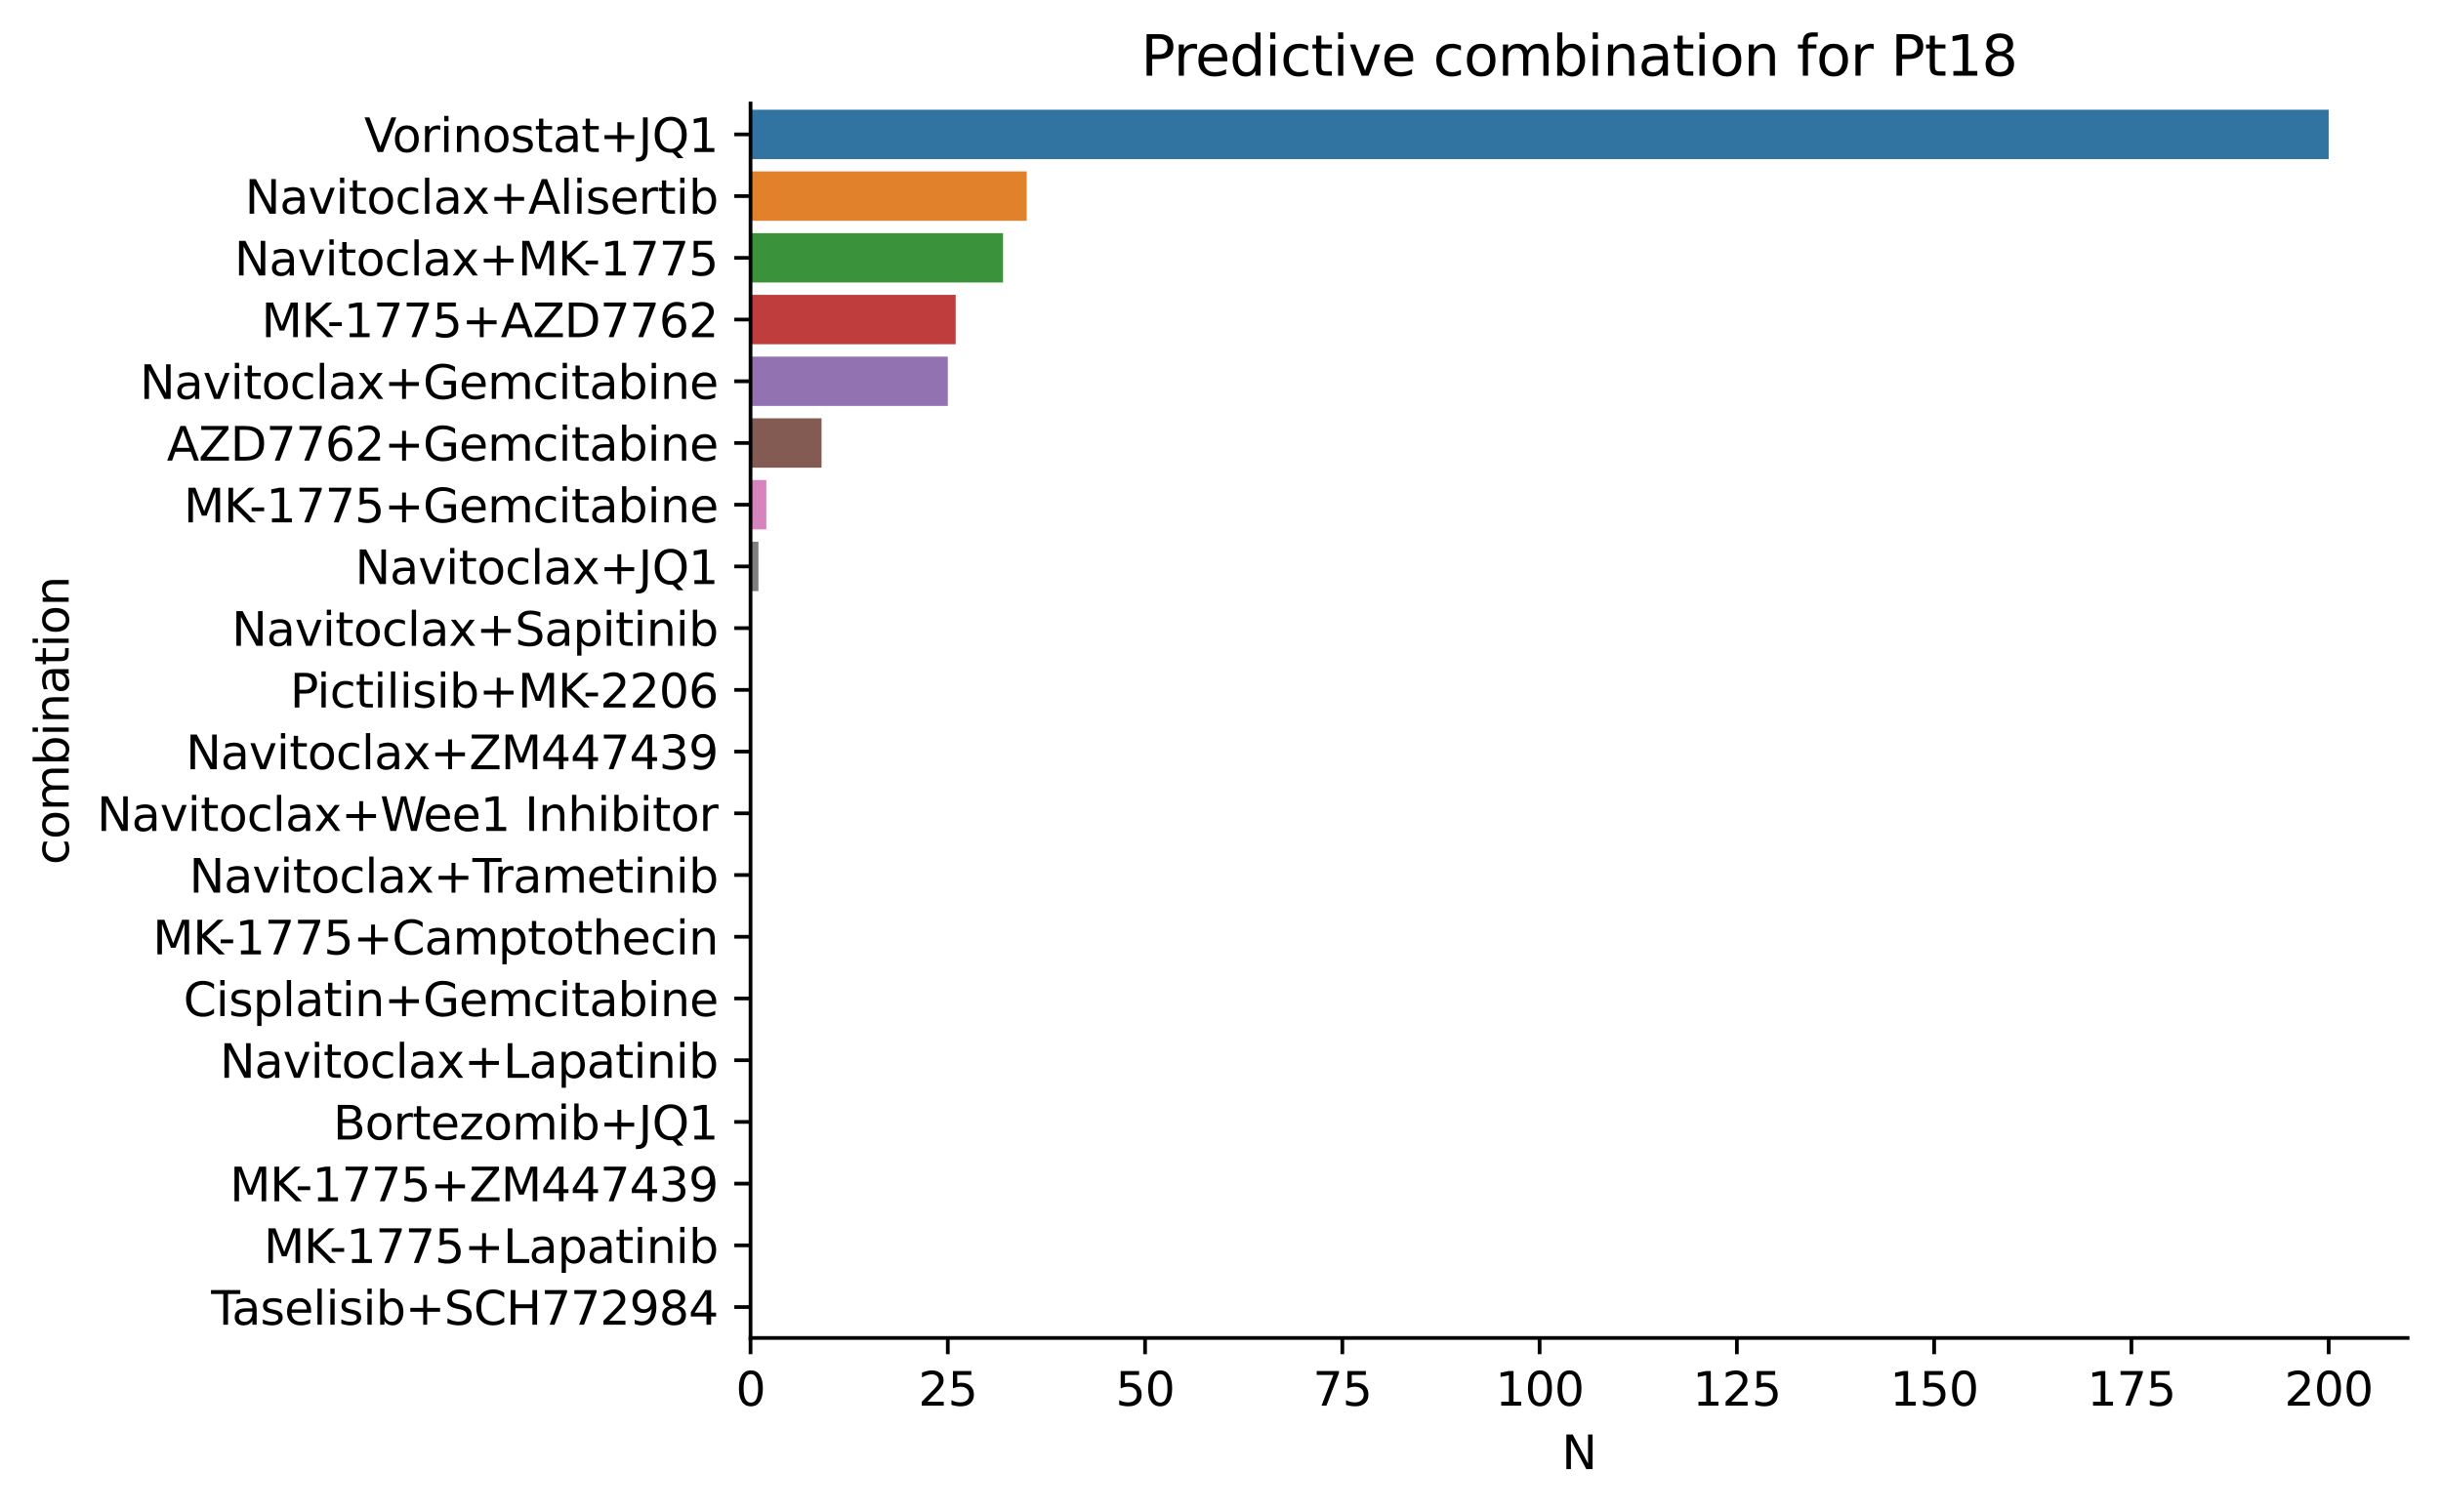 <?xml version="1.0" encoding="utf-8" standalone="no"?>
<!DOCTYPE svg PUBLIC "-//W3C//DTD SVG 1.1//EN"
  "http://www.w3.org/Graphics/SVG/1.1/DTD/svg11.dtd">
<svg xmlns:xlink="http://www.w3.org/1999/xlink" width="526.073pt" height="325.986pt" viewBox="0 0 526.073 325.986" xmlns="http://www.w3.org/2000/svg" version="1.1">
 <defs>
  <style type="text/css">*{stroke-linejoin: round; stroke-linecap: butt}</style>
 </defs>
 <g id="figure_1">
  <g id="patch_1">
   <path d="M 0 325.986 
L 526.073 325.986 
L 526.073 0 
L 0 0 
z
" style="fill: #ffffff"/>
  </g>
  <g id="axes_1">
   <g id="patch_2">
    <path d="M 161.753 288.43 
L 518.873 288.43 
L 518.873 22.318 
L 161.753 22.318 
z
" style="fill: #ffffff"/>
   </g>
   <g id="patch_3">
    <path d="M 161.753 23.649 
L 501.867 23.649 
L 501.867 34.293 
L 161.753 34.293 
z
" clip-path="url(#p574824bd0d)" style="fill: #3274a1"/>
   </g>
   <g id="patch_4">
    <path d="M 161.753 36.954 
L 221.273 36.954 
L 221.273 47.599 
L 161.753 47.599 
z
" clip-path="url(#p574824bd0d)" style="fill: #e1812c"/>
   </g>
   <g id="patch_5">
    <path d="M 161.753 50.26 
L 216.171 50.26 
L 216.171 60.904 
L 161.753 60.904 
z
" clip-path="url(#p574824bd0d)" style="fill: #3a923a"/>
   </g>
   <g id="patch_6">
    <path d="M 161.753 63.565 
L 205.968 63.565 
L 205.968 74.21 
L 161.753 74.21 
z
" clip-path="url(#p574824bd0d)" style="fill: #c03d3e"/>
   </g>
   <g id="patch_7">
    <path d="M 161.753 76.871 
L 204.267 76.871 
L 204.267 87.516 
L 161.753 87.516 
z
" clip-path="url(#p574824bd0d)" style="fill: #9372b2"/>
   </g>
   <g id="patch_8">
    <path d="M 161.753 90.177 
L 177.058 90.177 
L 177.058 100.821 
L 161.753 100.821 
z
" clip-path="url(#p574824bd0d)" style="fill: #845b53"/>
   </g>
   <g id="patch_9">
    <path d="M 161.753 103.482 
L 165.154 103.482 
L 165.154 114.127 
L 161.753 114.127 
z
" clip-path="url(#p574824bd0d)" style="fill: #d684bd"/>
   </g>
   <g id="patch_10">
    <path d="M 161.753 116.788 
L 163.454 116.788 
L 163.454 127.432 
L 161.753 127.432 
z
" clip-path="url(#p574824bd0d)" style="fill: #7f7f7f"/>
   </g>
   <g id="patch_11">
    <path d="M 161.753 130.093 
L 161.753 130.093 
L 161.753 140.738 
L 161.753 140.738 
z
" clip-path="url(#p574824bd0d)" style="fill: #a9aa35"/>
   </g>
   <g id="patch_12">
    <path d="M 161.753 143.399 
L 161.753 143.399 
L 161.753 154.044 
L 161.753 154.044 
z
" clip-path="url(#p574824bd0d)" style="fill: #2eabb8"/>
   </g>
   <g id="patch_13">
    <path d="M 161.753 156.705 
L 161.753 156.705 
L 161.753 167.349 
L 161.753 167.349 
z
" clip-path="url(#p574824bd0d)" style="fill: #3274a1"/>
   </g>
   <g id="patch_14">
    <path d="M 161.753 170.01 
L 161.753 170.01 
L 161.753 180.655 
L 161.753 180.655 
z
" clip-path="url(#p574824bd0d)" style="fill: #e1812c"/>
   </g>
   <g id="patch_15">
    <path d="M 161.753 183.316 
L 161.753 183.316 
L 161.753 193.96 
L 161.753 193.96 
z
" clip-path="url(#p574824bd0d)" style="fill: #3a923a"/>
   </g>
   <g id="patch_16">
    <path d="M 161.753 196.621 
L 161.753 196.621 
L 161.753 207.266 
L 161.753 207.266 
z
" clip-path="url(#p574824bd0d)" style="fill: #c03d3e"/>
   </g>
   <g id="patch_17">
    <path d="M 161.753 209.927 
L 161.753 209.927 
L 161.753 220.572 
L 161.753 220.572 
z
" clip-path="url(#p574824bd0d)" style="fill: #9372b2"/>
   </g>
   <g id="patch_18">
    <path d="M 161.753 223.233 
L 161.753 223.233 
L 161.753 233.877 
L 161.753 233.877 
z
" clip-path="url(#p574824bd0d)" style="fill: #845b53"/>
   </g>
   <g id="patch_19">
    <path d="M 161.753 236.538 
L 161.753 236.538 
L 161.753 247.183 
L 161.753 247.183 
z
" clip-path="url(#p574824bd0d)" style="fill: #d684bd"/>
   </g>
   <g id="patch_20">
    <path d="M 161.753 249.844 
L 161.753 249.844 
L 161.753 260.488 
L 161.753 260.488 
z
" clip-path="url(#p574824bd0d)" style="fill: #7f7f7f"/>
   </g>
   <g id="patch_21">
    <path d="M 161.753 263.149 
L 161.753 263.149 
L 161.753 273.794 
L 161.753 273.794 
z
" clip-path="url(#p574824bd0d)" style="fill: #a9aa35"/>
   </g>
   <g id="patch_22">
    <path d="M 161.753 276.455 
L 161.753 276.455 
L 161.753 287.1 
L 161.753 287.1 
z
" clip-path="url(#p574824bd0d)" style="fill: #2eabb8"/>
   </g>
   <g id="matplotlib.axis_1">
    <g id="xtick_1">
     <g id="line2d_1">
      <defs>
       <path id="m0501643c74" d="M 0 0 
L 0 3.5 
" style="stroke: #000000; stroke-width: 0.8"/>
      </defs>
      <g>
       <use xlink:href="#m0501643c74" x="161.753" y="288.43" style="stroke: #000000; stroke-width: 0.8"/>
      </g>
     </g>
     <g id="text_1">
      <!-- 0 -->
      <g transform="translate(158.572 303.029) scale(0.1 -0.1)">
       <defs>
        <path id="DejaVuSans-30" d="M 2034 4250 
Q 1547 4250 1301 3770 
Q 1056 3291 1056 2328 
Q 1056 1369 1301 889 
Q 1547 409 2034 409 
Q 2525 409 2770 889 
Q 3016 1369 3016 2328 
Q 3016 3291 2770 3770 
Q 2525 4250 2034 4250 
z
M 2034 4750 
Q 2819 4750 3233 4129 
Q 3647 3509 3647 2328 
Q 3647 1150 3233 529 
Q 2819 -91 2034 -91 
Q 1250 -91 836 529 
Q 422 1150 422 2328 
Q 422 3509 836 4129 
Q 1250 4750 2034 4750 
z
" transform="scale(0.016)"/>
       </defs>
       <use xlink:href="#DejaVuSans-30"/>
      </g>
     </g>
    </g>
    <g id="xtick_2">
     <g id="line2d_2">
      <g>
       <use xlink:href="#m0501643c74" x="204.267" y="288.43" style="stroke: #000000; stroke-width: 0.8"/>
      </g>
     </g>
     <g id="text_2">
      <!-- 25 -->
      <g transform="translate(197.905 303.029) scale(0.1 -0.1)">
       <defs>
        <path id="DejaVuSans-32" d="M 1228 531 
L 3431 531 
L 3431 0 
L 469 0 
L 469 531 
Q 828 903 1448 1529 
Q 2069 2156 2228 2338 
Q 2531 2678 2651 2914 
Q 2772 3150 2772 3378 
Q 2772 3750 2511 3984 
Q 2250 4219 1831 4219 
Q 1534 4219 1204 4116 
Q 875 4013 500 3803 
L 500 4441 
Q 881 4594 1212 4672 
Q 1544 4750 1819 4750 
Q 2544 4750 2975 4387 
Q 3406 4025 3406 3419 
Q 3406 3131 3298 2873 
Q 3191 2616 2906 2266 
Q 2828 2175 2409 1742 
Q 1991 1309 1228 531 
z
" transform="scale(0.016)"/>
        <path id="DejaVuSans-35" d="M 691 4666 
L 3169 4666 
L 3169 4134 
L 1269 4134 
L 1269 2991 
Q 1406 3038 1543 3061 
Q 1681 3084 1819 3084 
Q 2600 3084 3056 2656 
Q 3513 2228 3513 1497 
Q 3513 744 3044 326 
Q 2575 -91 1722 -91 
Q 1428 -91 1123 -41 
Q 819 9 494 109 
L 494 744 
Q 775 591 1075 516 
Q 1375 441 1709 441 
Q 2250 441 2565 725 
Q 2881 1009 2881 1497 
Q 2881 1984 2565 2268 
Q 2250 2553 1709 2553 
Q 1456 2553 1204 2497 
Q 953 2441 691 2322 
L 691 4666 
z
" transform="scale(0.016)"/>
       </defs>
       <use xlink:href="#DejaVuSans-32"/>
       <use xlink:href="#DejaVuSans-35" x="63.623"/>
      </g>
     </g>
    </g>
    <g id="xtick_3">
     <g id="line2d_3">
      <g>
       <use xlink:href="#m0501643c74" x="246.782" y="288.43" style="stroke: #000000; stroke-width: 0.8"/>
      </g>
     </g>
     <g id="text_3">
      <!-- 50 -->
      <g transform="translate(240.419 303.029) scale(0.1 -0.1)">
       <use xlink:href="#DejaVuSans-35"/>
       <use xlink:href="#DejaVuSans-30" x="63.623"/>
      </g>
     </g>
    </g>
    <g id="xtick_4">
     <g id="line2d_4">
      <g>
       <use xlink:href="#m0501643c74" x="289.296" y="288.43" style="stroke: #000000; stroke-width: 0.8"/>
      </g>
     </g>
     <g id="text_4">
      <!-- 75 -->
      <g transform="translate(282.933 303.029) scale(0.1 -0.1)">
       <defs>
        <path id="DejaVuSans-37" d="M 525 4666 
L 3525 4666 
L 3525 4397 
L 1831 0 
L 1172 0 
L 2766 4134 
L 525 4134 
L 525 4666 
z
" transform="scale(0.016)"/>
       </defs>
       <use xlink:href="#DejaVuSans-37"/>
       <use xlink:href="#DejaVuSans-35" x="63.623"/>
      </g>
     </g>
    </g>
    <g id="xtick_5">
     <g id="line2d_5">
      <g>
       <use xlink:href="#m0501643c74" x="331.81" y="288.43" style="stroke: #000000; stroke-width: 0.8"/>
      </g>
     </g>
     <g id="text_5">
      <!-- 100 -->
      <g transform="translate(322.267 303.029) scale(0.1 -0.1)">
       <defs>
        <path id="DejaVuSans-31" d="M 794 531 
L 1825 531 
L 1825 4091 
L 703 3866 
L 703 4441 
L 1819 4666 
L 2450 4666 
L 2450 531 
L 3481 531 
L 3481 0 
L 794 0 
L 794 531 
z
" transform="scale(0.016)"/>
       </defs>
       <use xlink:href="#DejaVuSans-31"/>
       <use xlink:href="#DejaVuSans-30" x="63.623"/>
       <use xlink:href="#DejaVuSans-30" x="127.246"/>
      </g>
     </g>
    </g>
    <g id="xtick_6">
     <g id="line2d_6">
      <g>
       <use xlink:href="#m0501643c74" x="374.325" y="288.43" style="stroke: #000000; stroke-width: 0.8"/>
      </g>
     </g>
     <g id="text_6">
      <!-- 125 -->
      <g transform="translate(364.781 303.029) scale(0.1 -0.1)">
       <use xlink:href="#DejaVuSans-31"/>
       <use xlink:href="#DejaVuSans-32" x="63.623"/>
       <use xlink:href="#DejaVuSans-35" x="127.246"/>
      </g>
     </g>
    </g>
    <g id="xtick_7">
     <g id="line2d_7">
      <g>
       <use xlink:href="#m0501643c74" x="416.839" y="288.43" style="stroke: #000000; stroke-width: 0.8"/>
      </g>
     </g>
     <g id="text_7">
      <!-- 150 -->
      <g transform="translate(407.295 303.029) scale(0.1 -0.1)">
       <use xlink:href="#DejaVuSans-31"/>
       <use xlink:href="#DejaVuSans-35" x="63.623"/>
       <use xlink:href="#DejaVuSans-30" x="127.246"/>
      </g>
     </g>
    </g>
    <g id="xtick_8">
     <g id="line2d_8">
      <g>
       <use xlink:href="#m0501643c74" x="459.353" y="288.43" style="stroke: #000000; stroke-width: 0.8"/>
      </g>
     </g>
     <g id="text_8">
      <!-- 175 -->
      <g transform="translate(449.809 303.029) scale(0.1 -0.1)">
       <use xlink:href="#DejaVuSans-31"/>
       <use xlink:href="#DejaVuSans-37" x="63.623"/>
       <use xlink:href="#DejaVuSans-35" x="127.246"/>
      </g>
     </g>
    </g>
    <g id="xtick_9">
     <g id="line2d_9">
      <g>
       <use xlink:href="#m0501643c74" x="501.867" y="288.43" style="stroke: #000000; stroke-width: 0.8"/>
      </g>
     </g>
     <g id="text_9">
      <!-- 200 -->
      <g transform="translate(492.324 303.029) scale(0.1 -0.1)">
       <use xlink:href="#DejaVuSans-32"/>
       <use xlink:href="#DejaVuSans-30" x="63.623"/>
       <use xlink:href="#DejaVuSans-30" x="127.246"/>
      </g>
     </g>
    </g>
    <g id="text_10">
     <!-- N -->
     <g transform="translate(336.572 316.707) scale(0.1 -0.1)">
      <defs>
       <path id="DejaVuSans-4e" d="M 628 4666 
L 1478 4666 
L 3547 763 
L 3547 4666 
L 4159 4666 
L 4159 0 
L 3309 0 
L 1241 3903 
L 1241 0 
L 628 0 
L 628 4666 
z
" transform="scale(0.016)"/>
      </defs>
      <use xlink:href="#DejaVuSans-4e"/>
     </g>
    </g>
   </g>
   <g id="matplotlib.axis_2">
    <g id="ytick_1">
     <g id="line2d_10">
      <defs>
       <path id="maf53fa4db7" d="M 0 0 
L -3.5 0 
" style="stroke: #000000; stroke-width: 0.8"/>
      </defs>
      <g>
       <use xlink:href="#maf53fa4db7" x="161.753" y="28.971" style="stroke: #000000; stroke-width: 0.8"/>
      </g>
     </g>
     <g id="text_11">
      <!-- Vorinostat+JQ1 -->
      <g transform="translate(78.481 32.77) scale(0.1 -0.1)">
       <defs>
        <path id="DejaVuSans-56" d="M 1831 0 
L 50 4666 
L 709 4666 
L 2188 738 
L 3669 4666 
L 4325 4666 
L 2547 0 
L 1831 0 
z
" transform="scale(0.016)"/>
        <path id="DejaVuSans-6f" d="M 1959 3097 
Q 1497 3097 1228 2736 
Q 959 2375 959 1747 
Q 959 1119 1226 758 
Q 1494 397 1959 397 
Q 2419 397 2687 759 
Q 2956 1122 2956 1747 
Q 2956 2369 2687 2733 
Q 2419 3097 1959 3097 
z
M 1959 3584 
Q 2709 3584 3137 3096 
Q 3566 2609 3566 1747 
Q 3566 888 3137 398 
Q 2709 -91 1959 -91 
Q 1206 -91 779 398 
Q 353 888 353 1747 
Q 353 2609 779 3096 
Q 1206 3584 1959 3584 
z
" transform="scale(0.016)"/>
        <path id="DejaVuSans-72" d="M 2631 2963 
Q 2534 3019 2420 3045 
Q 2306 3072 2169 3072 
Q 1681 3072 1420 2755 
Q 1159 2438 1159 1844 
L 1159 0 
L 581 0 
L 581 3500 
L 1159 3500 
L 1159 2956 
Q 1341 3275 1631 3429 
Q 1922 3584 2338 3584 
Q 2397 3584 2469 3576 
Q 2541 3569 2628 3553 
L 2631 2963 
z
" transform="scale(0.016)"/>
        <path id="DejaVuSans-69" d="M 603 3500 
L 1178 3500 
L 1178 0 
L 603 0 
L 603 3500 
z
M 603 4863 
L 1178 4863 
L 1178 4134 
L 603 4134 
L 603 4863 
z
" transform="scale(0.016)"/>
        <path id="DejaVuSans-6e" d="M 3513 2113 
L 3513 0 
L 2938 0 
L 2938 2094 
Q 2938 2591 2744 2837 
Q 2550 3084 2163 3084 
Q 1697 3084 1428 2787 
Q 1159 2491 1159 1978 
L 1159 0 
L 581 0 
L 581 3500 
L 1159 3500 
L 1159 2956 
Q 1366 3272 1645 3428 
Q 1925 3584 2291 3584 
Q 2894 3584 3203 3211 
Q 3513 2838 3513 2113 
z
" transform="scale(0.016)"/>
        <path id="DejaVuSans-73" d="M 2834 3397 
L 2834 2853 
Q 2591 2978 2328 3040 
Q 2066 3103 1784 3103 
Q 1356 3103 1142 2972 
Q 928 2841 928 2578 
Q 928 2378 1081 2264 
Q 1234 2150 1697 2047 
L 1894 2003 
Q 2506 1872 2764 1633 
Q 3022 1394 3022 966 
Q 3022 478 2636 193 
Q 2250 -91 1575 -91 
Q 1294 -91 989 -36 
Q 684 19 347 128 
L 347 722 
Q 666 556 975 473 
Q 1284 391 1588 391 
Q 1994 391 2212 530 
Q 2431 669 2431 922 
Q 2431 1156 2273 1281 
Q 2116 1406 1581 1522 
L 1381 1569 
Q 847 1681 609 1914 
Q 372 2147 372 2553 
Q 372 3047 722 3315 
Q 1072 3584 1716 3584 
Q 2034 3584 2315 3537 
Q 2597 3491 2834 3397 
z
" transform="scale(0.016)"/>
        <path id="DejaVuSans-74" d="M 1172 4494 
L 1172 3500 
L 2356 3500 
L 2356 3053 
L 1172 3053 
L 1172 1153 
Q 1172 725 1289 603 
Q 1406 481 1766 481 
L 2356 481 
L 2356 0 
L 1766 0 
Q 1100 0 847 248 
Q 594 497 594 1153 
L 594 3053 
L 172 3053 
L 172 3500 
L 594 3500 
L 594 4494 
L 1172 4494 
z
" transform="scale(0.016)"/>
        <path id="DejaVuSans-61" d="M 2194 1759 
Q 1497 1759 1228 1600 
Q 959 1441 959 1056 
Q 959 750 1161 570 
Q 1363 391 1709 391 
Q 2188 391 2477 730 
Q 2766 1069 2766 1631 
L 2766 1759 
L 2194 1759 
z
M 3341 1997 
L 3341 0 
L 2766 0 
L 2766 531 
Q 2569 213 2275 61 
Q 1981 -91 1556 -91 
Q 1019 -91 701 211 
Q 384 513 384 1019 
Q 384 1609 779 1909 
Q 1175 2209 1959 2209 
L 2766 2209 
L 2766 2266 
Q 2766 2663 2505 2880 
Q 2244 3097 1772 3097 
Q 1472 3097 1187 3025 
Q 903 2953 641 2809 
L 641 3341 
Q 956 3463 1253 3523 
Q 1550 3584 1831 3584 
Q 2591 3584 2966 3190 
Q 3341 2797 3341 1997 
z
" transform="scale(0.016)"/>
        <path id="DejaVuSans-2b" d="M 2944 4013 
L 2944 2272 
L 4684 2272 
L 4684 1741 
L 2944 1741 
L 2944 0 
L 2419 0 
L 2419 1741 
L 678 1741 
L 678 2272 
L 2419 2272 
L 2419 4013 
L 2944 4013 
z
" transform="scale(0.016)"/>
        <path id="DejaVuSans-4a" d="M 628 4666 
L 1259 4666 
L 1259 325 
Q 1259 -519 939 -900 
Q 619 -1281 -91 -1281 
L -331 -1281 
L -331 -750 
L -134 -750 
Q 284 -750 456 -515 
Q 628 -281 628 325 
L 628 4666 
z
" transform="scale(0.016)"/>
        <path id="DejaVuSans-51" d="M 2522 4238 
Q 1834 4238 1429 3725 
Q 1025 3213 1025 2328 
Q 1025 1447 1429 934 
Q 1834 422 2522 422 
Q 3209 422 3611 934 
Q 4013 1447 4013 2328 
Q 4013 3213 3611 3725 
Q 3209 4238 2522 4238 
z
M 3406 84 
L 4238 -825 
L 3475 -825 
L 2784 -78 
Q 2681 -84 2626 -87 
Q 2572 -91 2522 -91 
Q 1538 -91 948 567 
Q 359 1225 359 2328 
Q 359 3434 948 4092 
Q 1538 4750 2522 4750 
Q 3503 4750 4090 4092 
Q 4678 3434 4678 2328 
Q 4678 1516 4351 937 
Q 4025 359 3406 84 
z
" transform="scale(0.016)"/>
       </defs>
       <use xlink:href="#DejaVuSans-56"/>
       <use xlink:href="#DejaVuSans-6f" x="60.658"/>
       <use xlink:href="#DejaVuSans-72" x="121.84"/>
       <use xlink:href="#DejaVuSans-69" x="162.953"/>
       <use xlink:href="#DejaVuSans-6e" x="190.736"/>
       <use xlink:href="#DejaVuSans-6f" x="254.115"/>
       <use xlink:href="#DejaVuSans-73" x="315.297"/>
       <use xlink:href="#DejaVuSans-74" x="367.396"/>
       <use xlink:href="#DejaVuSans-61" x="406.605"/>
       <use xlink:href="#DejaVuSans-74" x="467.885"/>
       <use xlink:href="#DejaVuSans-2b" x="507.094"/>
       <use xlink:href="#DejaVuSans-4a" x="590.883"/>
       <use xlink:href="#DejaVuSans-51" x="620.375"/>
       <use xlink:href="#DejaVuSans-31" x="699.086"/>
      </g>
     </g>
    </g>
    <g id="ytick_2">
     <g id="line2d_11">
      <g>
       <use xlink:href="#maf53fa4db7" x="161.753" y="42.277" style="stroke: #000000; stroke-width: 0.8"/>
      </g>
     </g>
     <g id="text_12">
      <!-- Navitoclax+Alisertib -->
      <g transform="translate(52.788 46.076) scale(0.1 -0.1)">
       <defs>
        <path id="DejaVuSans-76" d="M 191 3500 
L 800 3500 
L 1894 563 
L 2988 3500 
L 3597 3500 
L 2284 0 
L 1503 0 
L 191 3500 
z
" transform="scale(0.016)"/>
        <path id="DejaVuSans-63" d="M 3122 3366 
L 3122 2828 
Q 2878 2963 2633 3030 
Q 2388 3097 2138 3097 
Q 1578 3097 1268 2742 
Q 959 2388 959 1747 
Q 959 1106 1268 751 
Q 1578 397 2138 397 
Q 2388 397 2633 464 
Q 2878 531 3122 666 
L 3122 134 
Q 2881 22 2623 -34 
Q 2366 -91 2075 -91 
Q 1284 -91 818 406 
Q 353 903 353 1747 
Q 353 2603 823 3093 
Q 1294 3584 2113 3584 
Q 2378 3584 2631 3529 
Q 2884 3475 3122 3366 
z
" transform="scale(0.016)"/>
        <path id="DejaVuSans-6c" d="M 603 4863 
L 1178 4863 
L 1178 0 
L 603 0 
L 603 4863 
z
" transform="scale(0.016)"/>
        <path id="DejaVuSans-78" d="M 3513 3500 
L 2247 1797 
L 3578 0 
L 2900 0 
L 1881 1375 
L 863 0 
L 184 0 
L 1544 1831 
L 300 3500 
L 978 3500 
L 1906 2253 
L 2834 3500 
L 3513 3500 
z
" transform="scale(0.016)"/>
        <path id="DejaVuSans-41" d="M 2188 4044 
L 1331 1722 
L 3047 1722 
L 2188 4044 
z
M 1831 4666 
L 2547 4666 
L 4325 0 
L 3669 0 
L 3244 1197 
L 1141 1197 
L 716 0 
L 50 0 
L 1831 4666 
z
" transform="scale(0.016)"/>
        <path id="DejaVuSans-65" d="M 3597 1894 
L 3597 1613 
L 953 1613 
Q 991 1019 1311 708 
Q 1631 397 2203 397 
Q 2534 397 2845 478 
Q 3156 559 3463 722 
L 3463 178 
Q 3153 47 2828 -22 
Q 2503 -91 2169 -91 
Q 1331 -91 842 396 
Q 353 884 353 1716 
Q 353 2575 817 3079 
Q 1281 3584 2069 3584 
Q 2775 3584 3186 3129 
Q 3597 2675 3597 1894 
z
M 3022 2063 
Q 3016 2534 2758 2815 
Q 2500 3097 2075 3097 
Q 1594 3097 1305 2825 
Q 1016 2553 972 2059 
L 3022 2063 
z
" transform="scale(0.016)"/>
        <path id="DejaVuSans-62" d="M 3116 1747 
Q 3116 2381 2855 2742 
Q 2594 3103 2138 3103 
Q 1681 3103 1420 2742 
Q 1159 2381 1159 1747 
Q 1159 1113 1420 752 
Q 1681 391 2138 391 
Q 2594 391 2855 752 
Q 3116 1113 3116 1747 
z
M 1159 2969 
Q 1341 3281 1617 3432 
Q 1894 3584 2278 3584 
Q 2916 3584 3314 3078 
Q 3713 2572 3713 1747 
Q 3713 922 3314 415 
Q 2916 -91 2278 -91 
Q 1894 -91 1617 61 
Q 1341 213 1159 525 
L 1159 0 
L 581 0 
L 581 4863 
L 1159 4863 
L 1159 2969 
z
" transform="scale(0.016)"/>
       </defs>
       <use xlink:href="#DejaVuSans-4e"/>
       <use xlink:href="#DejaVuSans-61" x="74.805"/>
       <use xlink:href="#DejaVuSans-76" x="136.084"/>
       <use xlink:href="#DejaVuSans-69" x="195.264"/>
       <use xlink:href="#DejaVuSans-74" x="223.047"/>
       <use xlink:href="#DejaVuSans-6f" x="262.256"/>
       <use xlink:href="#DejaVuSans-63" x="323.438"/>
       <use xlink:href="#DejaVuSans-6c" x="378.418"/>
       <use xlink:href="#DejaVuSans-61" x="406.201"/>
       <use xlink:href="#DejaVuSans-78" x="467.48"/>
       <use xlink:href="#DejaVuSans-2b" x="526.66"/>
       <use xlink:href="#DejaVuSans-41" x="610.449"/>
       <use xlink:href="#DejaVuSans-6c" x="678.857"/>
       <use xlink:href="#DejaVuSans-69" x="706.641"/>
       <use xlink:href="#DejaVuSans-73" x="734.424"/>
       <use xlink:href="#DejaVuSans-65" x="786.523"/>
       <use xlink:href="#DejaVuSans-72" x="848.047"/>
       <use xlink:href="#DejaVuSans-74" x="889.16"/>
       <use xlink:href="#DejaVuSans-69" x="928.369"/>
       <use xlink:href="#DejaVuSans-62" x="956.152"/>
      </g>
     </g>
    </g>
    <g id="ytick_3">
     <g id="line2d_12">
      <g>
       <use xlink:href="#maf53fa4db7" x="161.753" y="55.582" style="stroke: #000000; stroke-width: 0.8"/>
      </g>
     </g>
     <g id="text_13">
      <!-- Navitoclax+MK-1775 -->
      <g transform="translate(50.511 59.381) scale(0.1 -0.1)">
       <defs>
        <path id="DejaVuSans-4d" d="M 628 4666 
L 1569 4666 
L 2759 1491 
L 3956 4666 
L 4897 4666 
L 4897 0 
L 4281 0 
L 4281 4097 
L 3078 897 
L 2444 897 
L 1241 4097 
L 1241 0 
L 628 0 
L 628 4666 
z
" transform="scale(0.016)"/>
        <path id="DejaVuSans-4b" d="M 628 4666 
L 1259 4666 
L 1259 2694 
L 3353 4666 
L 4166 4666 
L 1850 2491 
L 4331 0 
L 3500 0 
L 1259 2247 
L 1259 0 
L 628 0 
L 628 4666 
z
" transform="scale(0.016)"/>
        <path id="DejaVuSans-2d" d="M 313 2009 
L 1997 2009 
L 1997 1497 
L 313 1497 
L 313 2009 
z
" transform="scale(0.016)"/>
       </defs>
       <use xlink:href="#DejaVuSans-4e"/>
       <use xlink:href="#DejaVuSans-61" x="74.805"/>
       <use xlink:href="#DejaVuSans-76" x="136.084"/>
       <use xlink:href="#DejaVuSans-69" x="195.264"/>
       <use xlink:href="#DejaVuSans-74" x="223.047"/>
       <use xlink:href="#DejaVuSans-6f" x="262.256"/>
       <use xlink:href="#DejaVuSans-63" x="323.438"/>
       <use xlink:href="#DejaVuSans-6c" x="378.418"/>
       <use xlink:href="#DejaVuSans-61" x="406.201"/>
       <use xlink:href="#DejaVuSans-78" x="467.48"/>
       <use xlink:href="#DejaVuSans-2b" x="526.66"/>
       <use xlink:href="#DejaVuSans-4d" x="610.449"/>
       <use xlink:href="#DejaVuSans-4b" x="696.729"/>
       <use xlink:href="#DejaVuSans-2d" x="751.805"/>
       <use xlink:href="#DejaVuSans-31" x="787.889"/>
       <use xlink:href="#DejaVuSans-37" x="851.512"/>
       <use xlink:href="#DejaVuSans-37" x="915.135"/>
       <use xlink:href="#DejaVuSans-35" x="978.758"/>
      </g>
     </g>
    </g>
    <g id="ytick_4">
     <g id="line2d_13">
      <g>
       <use xlink:href="#maf53fa4db7" x="161.753" y="68.888" style="stroke: #000000; stroke-width: 0.8"/>
      </g>
     </g>
     <g id="text_14">
      <!-- MK-1775+AZD7762 -->
      <g transform="translate(56.339 72.687) scale(0.1 -0.1)">
       <defs>
        <path id="DejaVuSans-5a" d="M 359 4666 
L 4025 4666 
L 4025 4184 
L 1075 531 
L 4097 531 
L 4097 0 
L 288 0 
L 288 481 
L 3238 4134 
L 359 4134 
L 359 4666 
z
" transform="scale(0.016)"/>
        <path id="DejaVuSans-44" d="M 1259 4147 
L 1259 519 
L 2022 519 
Q 2988 519 3436 956 
Q 3884 1394 3884 2338 
Q 3884 3275 3436 3711 
Q 2988 4147 2022 4147 
L 1259 4147 
z
M 628 4666 
L 1925 4666 
Q 3281 4666 3915 4102 
Q 4550 3538 4550 2338 
Q 4550 1131 3912 565 
Q 3275 0 1925 0 
L 628 0 
L 628 4666 
z
" transform="scale(0.016)"/>
        <path id="DejaVuSans-36" d="M 2113 2584 
Q 1688 2584 1439 2293 
Q 1191 2003 1191 1497 
Q 1191 994 1439 701 
Q 1688 409 2113 409 
Q 2538 409 2786 701 
Q 3034 994 3034 1497 
Q 3034 2003 2786 2293 
Q 2538 2584 2113 2584 
z
M 3366 4563 
L 3366 3988 
Q 3128 4100 2886 4159 
Q 2644 4219 2406 4219 
Q 1781 4219 1451 3797 
Q 1122 3375 1075 2522 
Q 1259 2794 1537 2939 
Q 1816 3084 2150 3084 
Q 2853 3084 3261 2657 
Q 3669 2231 3669 1497 
Q 3669 778 3244 343 
Q 2819 -91 2113 -91 
Q 1303 -91 875 529 
Q 447 1150 447 2328 
Q 447 3434 972 4092 
Q 1497 4750 2381 4750 
Q 2619 4750 2861 4703 
Q 3103 4656 3366 4563 
z
" transform="scale(0.016)"/>
       </defs>
       <use xlink:href="#DejaVuSans-4d"/>
       <use xlink:href="#DejaVuSans-4b" x="86.279"/>
       <use xlink:href="#DejaVuSans-2d" x="141.355"/>
       <use xlink:href="#DejaVuSans-31" x="177.439"/>
       <use xlink:href="#DejaVuSans-37" x="241.062"/>
       <use xlink:href="#DejaVuSans-37" x="304.686"/>
       <use xlink:href="#DejaVuSans-35" x="368.309"/>
       <use xlink:href="#DejaVuSans-2b" x="431.932"/>
       <use xlink:href="#DejaVuSans-41" x="515.721"/>
       <use xlink:href="#DejaVuSans-5a" x="584.129"/>
       <use xlink:href="#DejaVuSans-44" x="652.635"/>
       <use xlink:href="#DejaVuSans-37" x="729.637"/>
       <use xlink:href="#DejaVuSans-37" x="793.26"/>
       <use xlink:href="#DejaVuSans-36" x="856.883"/>
       <use xlink:href="#DejaVuSans-32" x="920.506"/>
      </g>
     </g>
    </g>
    <g id="ytick_5">
     <g id="line2d_14">
      <g>
       <use xlink:href="#maf53fa4db7" x="161.753" y="82.193" style="stroke: #000000; stroke-width: 0.8"/>
      </g>
     </g>
     <g id="text_15">
      <!-- Navitoclax+Gemcitabine -->
      <g transform="translate(30.12 85.993) scale(0.1 -0.1)">
       <defs>
        <path id="DejaVuSans-47" d="M 3809 666 
L 3809 1919 
L 2778 1919 
L 2778 2438 
L 4434 2438 
L 4434 434 
Q 4069 175 3628 42 
Q 3188 -91 2688 -91 
Q 1594 -91 976 548 
Q 359 1188 359 2328 
Q 359 3472 976 4111 
Q 1594 4750 2688 4750 
Q 3144 4750 3555 4637 
Q 3966 4525 4313 4306 
L 4313 3634 
Q 3963 3931 3569 4081 
Q 3175 4231 2741 4231 
Q 1884 4231 1454 3753 
Q 1025 3275 1025 2328 
Q 1025 1384 1454 906 
Q 1884 428 2741 428 
Q 3075 428 3337 486 
Q 3600 544 3809 666 
z
" transform="scale(0.016)"/>
        <path id="DejaVuSans-6d" d="M 3328 2828 
Q 3544 3216 3844 3400 
Q 4144 3584 4550 3584 
Q 5097 3584 5394 3201 
Q 5691 2819 5691 2113 
L 5691 0 
L 5113 0 
L 5113 2094 
Q 5113 2597 4934 2840 
Q 4756 3084 4391 3084 
Q 3944 3084 3684 2787 
Q 3425 2491 3425 1978 
L 3425 0 
L 2847 0 
L 2847 2094 
Q 2847 2600 2669 2842 
Q 2491 3084 2119 3084 
Q 1678 3084 1418 2786 
Q 1159 2488 1159 1978 
L 1159 0 
L 581 0 
L 581 3500 
L 1159 3500 
L 1159 2956 
Q 1356 3278 1631 3431 
Q 1906 3584 2284 3584 
Q 2666 3584 2933 3390 
Q 3200 3197 3328 2828 
z
" transform="scale(0.016)"/>
       </defs>
       <use xlink:href="#DejaVuSans-4e"/>
       <use xlink:href="#DejaVuSans-61" x="74.805"/>
       <use xlink:href="#DejaVuSans-76" x="136.084"/>
       <use xlink:href="#DejaVuSans-69" x="195.264"/>
       <use xlink:href="#DejaVuSans-74" x="223.047"/>
       <use xlink:href="#DejaVuSans-6f" x="262.256"/>
       <use xlink:href="#DejaVuSans-63" x="323.438"/>
       <use xlink:href="#DejaVuSans-6c" x="378.418"/>
       <use xlink:href="#DejaVuSans-61" x="406.201"/>
       <use xlink:href="#DejaVuSans-78" x="467.48"/>
       <use xlink:href="#DejaVuSans-2b" x="526.66"/>
       <use xlink:href="#DejaVuSans-47" x="610.449"/>
       <use xlink:href="#DejaVuSans-65" x="687.939"/>
       <use xlink:href="#DejaVuSans-6d" x="749.463"/>
       <use xlink:href="#DejaVuSans-63" x="846.875"/>
       <use xlink:href="#DejaVuSans-69" x="901.855"/>
       <use xlink:href="#DejaVuSans-74" x="929.639"/>
       <use xlink:href="#DejaVuSans-61" x="968.848"/>
       <use xlink:href="#DejaVuSans-62" x="1030.127"/>
       <use xlink:href="#DejaVuSans-69" x="1093.604"/>
       <use xlink:href="#DejaVuSans-6e" x="1121.387"/>
       <use xlink:href="#DejaVuSans-65" x="1184.766"/>
      </g>
     </g>
    </g>
    <g id="ytick_6">
     <g id="line2d_15">
      <g>
       <use xlink:href="#maf53fa4db7" x="161.753" y="95.499" style="stroke: #000000; stroke-width: 0.8"/>
      </g>
     </g>
     <g id="text_16">
      <!-- AZD7762+Gemcitabine -->
      <g transform="translate(35.948 99.298) scale(0.1 -0.1)">
       <use xlink:href="#DejaVuSans-41"/>
       <use xlink:href="#DejaVuSans-5a" x="68.408"/>
       <use xlink:href="#DejaVuSans-44" x="136.914"/>
       <use xlink:href="#DejaVuSans-37" x="213.916"/>
       <use xlink:href="#DejaVuSans-37" x="277.539"/>
       <use xlink:href="#DejaVuSans-36" x="341.162"/>
       <use xlink:href="#DejaVuSans-32" x="404.785"/>
       <use xlink:href="#DejaVuSans-2b" x="468.408"/>
       <use xlink:href="#DejaVuSans-47" x="552.197"/>
       <use xlink:href="#DejaVuSans-65" x="629.688"/>
       <use xlink:href="#DejaVuSans-6d" x="691.211"/>
       <use xlink:href="#DejaVuSans-63" x="788.623"/>
       <use xlink:href="#DejaVuSans-69" x="843.604"/>
       <use xlink:href="#DejaVuSans-74" x="871.387"/>
       <use xlink:href="#DejaVuSans-61" x="910.596"/>
       <use xlink:href="#DejaVuSans-62" x="971.875"/>
       <use xlink:href="#DejaVuSans-69" x="1035.352"/>
       <use xlink:href="#DejaVuSans-6e" x="1063.135"/>
       <use xlink:href="#DejaVuSans-65" x="1126.514"/>
      </g>
     </g>
    </g>
    <g id="ytick_7">
     <g id="line2d_16">
      <g>
       <use xlink:href="#maf53fa4db7" x="161.753" y="108.805" style="stroke: #000000; stroke-width: 0.8"/>
      </g>
     </g>
     <g id="text_17">
      <!-- MK-1775+Gemcitabine -->
      <g transform="translate(39.595 112.604) scale(0.1 -0.1)">
       <use xlink:href="#DejaVuSans-4d"/>
       <use xlink:href="#DejaVuSans-4b" x="86.279"/>
       <use xlink:href="#DejaVuSans-2d" x="141.355"/>
       <use xlink:href="#DejaVuSans-31" x="177.439"/>
       <use xlink:href="#DejaVuSans-37" x="241.062"/>
       <use xlink:href="#DejaVuSans-37" x="304.686"/>
       <use xlink:href="#DejaVuSans-35" x="368.309"/>
       <use xlink:href="#DejaVuSans-2b" x="431.932"/>
       <use xlink:href="#DejaVuSans-47" x="515.721"/>
       <use xlink:href="#DejaVuSans-65" x="593.211"/>
       <use xlink:href="#DejaVuSans-6d" x="654.734"/>
       <use xlink:href="#DejaVuSans-63" x="752.146"/>
       <use xlink:href="#DejaVuSans-69" x="807.127"/>
       <use xlink:href="#DejaVuSans-74" x="834.91"/>
       <use xlink:href="#DejaVuSans-61" x="874.119"/>
       <use xlink:href="#DejaVuSans-62" x="935.398"/>
       <use xlink:href="#DejaVuSans-69" x="998.875"/>
       <use xlink:href="#DejaVuSans-6e" x="1026.658"/>
       <use xlink:href="#DejaVuSans-65" x="1090.037"/>
      </g>
     </g>
    </g>
    <g id="ytick_8">
     <g id="line2d_17">
      <g>
       <use xlink:href="#maf53fa4db7" x="161.753" y="122.11" style="stroke: #000000; stroke-width: 0.8"/>
      </g>
     </g>
     <g id="text_18">
      <!-- Navitoclax+JQ1 -->
      <g transform="translate(76.52 125.909) scale(0.1 -0.1)">
       <use xlink:href="#DejaVuSans-4e"/>
       <use xlink:href="#DejaVuSans-61" x="74.805"/>
       <use xlink:href="#DejaVuSans-76" x="136.084"/>
       <use xlink:href="#DejaVuSans-69" x="195.264"/>
       <use xlink:href="#DejaVuSans-74" x="223.047"/>
       <use xlink:href="#DejaVuSans-6f" x="262.256"/>
       <use xlink:href="#DejaVuSans-63" x="323.438"/>
       <use xlink:href="#DejaVuSans-6c" x="378.418"/>
       <use xlink:href="#DejaVuSans-61" x="406.201"/>
       <use xlink:href="#DejaVuSans-78" x="467.48"/>
       <use xlink:href="#DejaVuSans-2b" x="526.66"/>
       <use xlink:href="#DejaVuSans-4a" x="610.449"/>
       <use xlink:href="#DejaVuSans-51" x="639.941"/>
       <use xlink:href="#DejaVuSans-31" x="718.652"/>
      </g>
     </g>
    </g>
    <g id="ytick_9">
     <g id="line2d_18">
      <g>
       <use xlink:href="#maf53fa4db7" x="161.753" y="135.416" style="stroke: #000000; stroke-width: 0.8"/>
      </g>
     </g>
     <g id="text_19">
      <!-- Navitoclax+Sapitinib -->
      <g transform="translate(49.939 139.215) scale(0.1 -0.1)">
       <defs>
        <path id="DejaVuSans-53" d="M 3425 4513 
L 3425 3897 
Q 3066 4069 2747 4153 
Q 2428 4238 2131 4238 
Q 1616 4238 1336 4038 
Q 1056 3838 1056 3469 
Q 1056 3159 1242 3001 
Q 1428 2844 1947 2747 
L 2328 2669 
Q 3034 2534 3370 2195 
Q 3706 1856 3706 1288 
Q 3706 609 3251 259 
Q 2797 -91 1919 -91 
Q 1588 -91 1214 -16 
Q 841 59 441 206 
L 441 856 
Q 825 641 1194 531 
Q 1563 422 1919 422 
Q 2459 422 2753 634 
Q 3047 847 3047 1241 
Q 3047 1584 2836 1778 
Q 2625 1972 2144 2069 
L 1759 2144 
Q 1053 2284 737 2584 
Q 422 2884 422 3419 
Q 422 4038 858 4394 
Q 1294 4750 2059 4750 
Q 2388 4750 2728 4690 
Q 3069 4631 3425 4513 
z
" transform="scale(0.016)"/>
        <path id="DejaVuSans-70" d="M 1159 525 
L 1159 -1331 
L 581 -1331 
L 581 3500 
L 1159 3500 
L 1159 2969 
Q 1341 3281 1617 3432 
Q 1894 3584 2278 3584 
Q 2916 3584 3314 3078 
Q 3713 2572 3713 1747 
Q 3713 922 3314 415 
Q 2916 -91 2278 -91 
Q 1894 -91 1617 61 
Q 1341 213 1159 525 
z
M 3116 1747 
Q 3116 2381 2855 2742 
Q 2594 3103 2138 3103 
Q 1681 3103 1420 2742 
Q 1159 2381 1159 1747 
Q 1159 1113 1420 752 
Q 1681 391 2138 391 
Q 2594 391 2855 752 
Q 3116 1113 3116 1747 
z
" transform="scale(0.016)"/>
       </defs>
       <use xlink:href="#DejaVuSans-4e"/>
       <use xlink:href="#DejaVuSans-61" x="74.805"/>
       <use xlink:href="#DejaVuSans-76" x="136.084"/>
       <use xlink:href="#DejaVuSans-69" x="195.264"/>
       <use xlink:href="#DejaVuSans-74" x="223.047"/>
       <use xlink:href="#DejaVuSans-6f" x="262.256"/>
       <use xlink:href="#DejaVuSans-63" x="323.438"/>
       <use xlink:href="#DejaVuSans-6c" x="378.418"/>
       <use xlink:href="#DejaVuSans-61" x="406.201"/>
       <use xlink:href="#DejaVuSans-78" x="467.48"/>
       <use xlink:href="#DejaVuSans-2b" x="526.66"/>
       <use xlink:href="#DejaVuSans-53" x="610.449"/>
       <use xlink:href="#DejaVuSans-61" x="673.926"/>
       <use xlink:href="#DejaVuSans-70" x="735.205"/>
       <use xlink:href="#DejaVuSans-69" x="798.682"/>
       <use xlink:href="#DejaVuSans-74" x="826.465"/>
       <use xlink:href="#DejaVuSans-69" x="865.674"/>
       <use xlink:href="#DejaVuSans-6e" x="893.457"/>
       <use xlink:href="#DejaVuSans-69" x="956.836"/>
       <use xlink:href="#DejaVuSans-62" x="984.619"/>
      </g>
     </g>
    </g>
    <g id="ytick_10">
     <g id="line2d_19">
      <g>
       <use xlink:href="#maf53fa4db7" x="161.753" y="148.721" style="stroke: #000000; stroke-width: 0.8"/>
      </g>
     </g>
     <g id="text_20">
      <!-- Pictilisib+MK-2206 -->
      <g transform="translate(62.508 152.521) scale(0.1 -0.1)">
       <defs>
        <path id="DejaVuSans-50" d="M 1259 4147 
L 1259 2394 
L 2053 2394 
Q 2494 2394 2734 2622 
Q 2975 2850 2975 3272 
Q 2975 3691 2734 3919 
Q 2494 4147 2053 4147 
L 1259 4147 
z
M 628 4666 
L 2053 4666 
Q 2838 4666 3239 4311 
Q 3641 3956 3641 3272 
Q 3641 2581 3239 2228 
Q 2838 1875 2053 1875 
L 1259 1875 
L 1259 0 
L 628 0 
L 628 4666 
z
" transform="scale(0.016)"/>
       </defs>
       <use xlink:href="#DejaVuSans-50"/>
       <use xlink:href="#DejaVuSans-69" x="58.053"/>
       <use xlink:href="#DejaVuSans-63" x="85.836"/>
       <use xlink:href="#DejaVuSans-74" x="140.816"/>
       <use xlink:href="#DejaVuSans-69" x="180.025"/>
       <use xlink:href="#DejaVuSans-6c" x="207.809"/>
       <use xlink:href="#DejaVuSans-69" x="235.592"/>
       <use xlink:href="#DejaVuSans-73" x="263.375"/>
       <use xlink:href="#DejaVuSans-69" x="315.475"/>
       <use xlink:href="#DejaVuSans-62" x="343.258"/>
       <use xlink:href="#DejaVuSans-2b" x="406.734"/>
       <use xlink:href="#DejaVuSans-4d" x="490.523"/>
       <use xlink:href="#DejaVuSans-4b" x="576.803"/>
       <use xlink:href="#DejaVuSans-2d" x="631.879"/>
       <use xlink:href="#DejaVuSans-32" x="667.963"/>
       <use xlink:href="#DejaVuSans-32" x="731.586"/>
       <use xlink:href="#DejaVuSans-30" x="795.209"/>
       <use xlink:href="#DejaVuSans-36" x="858.832"/>
      </g>
     </g>
    </g>
    <g id="ytick_11">
     <g id="line2d_20">
      <g>
       <use xlink:href="#maf53fa4db7" x="161.753" y="162.027" style="stroke: #000000; stroke-width: 0.8"/>
      </g>
     </g>
     <g id="text_21">
      <!-- Navitoclax+ZM447439 -->
      <g transform="translate(40.052 165.826) scale(0.1 -0.1)">
       <defs>
        <path id="DejaVuSans-34" d="M 2419 4116 
L 825 1625 
L 2419 1625 
L 2419 4116 
z
M 2253 4666 
L 3047 4666 
L 3047 1625 
L 3713 1625 
L 3713 1100 
L 3047 1100 
L 3047 0 
L 2419 0 
L 2419 1100 
L 313 1100 
L 313 1709 
L 2253 4666 
z
" transform="scale(0.016)"/>
        <path id="DejaVuSans-33" d="M 2597 2516 
Q 3050 2419 3304 2112 
Q 3559 1806 3559 1356 
Q 3559 666 3084 287 
Q 2609 -91 1734 -91 
Q 1441 -91 1130 -33 
Q 819 25 488 141 
L 488 750 
Q 750 597 1062 519 
Q 1375 441 1716 441 
Q 2309 441 2620 675 
Q 2931 909 2931 1356 
Q 2931 1769 2642 2001 
Q 2353 2234 1838 2234 
L 1294 2234 
L 1294 2753 
L 1863 2753 
Q 2328 2753 2575 2939 
Q 2822 3125 2822 3475 
Q 2822 3834 2567 4026 
Q 2313 4219 1838 4219 
Q 1578 4219 1281 4162 
Q 984 4106 628 3988 
L 628 4550 
Q 988 4650 1302 4700 
Q 1616 4750 1894 4750 
Q 2613 4750 3031 4423 
Q 3450 4097 3450 3541 
Q 3450 3153 3228 2886 
Q 3006 2619 2597 2516 
z
" transform="scale(0.016)"/>
        <path id="DejaVuSans-39" d="M 703 97 
L 703 672 
Q 941 559 1184 500 
Q 1428 441 1663 441 
Q 2288 441 2617 861 
Q 2947 1281 2994 2138 
Q 2813 1869 2534 1725 
Q 2256 1581 1919 1581 
Q 1219 1581 811 2004 
Q 403 2428 403 3163 
Q 403 3881 828 4315 
Q 1253 4750 1959 4750 
Q 2769 4750 3195 4129 
Q 3622 3509 3622 2328 
Q 3622 1225 3098 567 
Q 2575 -91 1691 -91 
Q 1453 -91 1209 -44 
Q 966 3 703 97 
z
M 1959 2075 
Q 2384 2075 2632 2365 
Q 2881 2656 2881 3163 
Q 2881 3666 2632 3958 
Q 2384 4250 1959 4250 
Q 1534 4250 1286 3958 
Q 1038 3666 1038 3163 
Q 1038 2656 1286 2365 
Q 1534 2075 1959 2075 
z
" transform="scale(0.016)"/>
       </defs>
       <use xlink:href="#DejaVuSans-4e"/>
       <use xlink:href="#DejaVuSans-61" x="74.805"/>
       <use xlink:href="#DejaVuSans-76" x="136.084"/>
       <use xlink:href="#DejaVuSans-69" x="195.264"/>
       <use xlink:href="#DejaVuSans-74" x="223.047"/>
       <use xlink:href="#DejaVuSans-6f" x="262.256"/>
       <use xlink:href="#DejaVuSans-63" x="323.438"/>
       <use xlink:href="#DejaVuSans-6c" x="378.418"/>
       <use xlink:href="#DejaVuSans-61" x="406.201"/>
       <use xlink:href="#DejaVuSans-78" x="467.48"/>
       <use xlink:href="#DejaVuSans-2b" x="526.66"/>
       <use xlink:href="#DejaVuSans-5a" x="610.449"/>
       <use xlink:href="#DejaVuSans-4d" x="678.955"/>
       <use xlink:href="#DejaVuSans-34" x="765.234"/>
       <use xlink:href="#DejaVuSans-34" x="828.857"/>
       <use xlink:href="#DejaVuSans-37" x="892.48"/>
       <use xlink:href="#DejaVuSans-34" x="956.104"/>
       <use xlink:href="#DejaVuSans-33" x="1019.727"/>
       <use xlink:href="#DejaVuSans-39" x="1083.35"/>
      </g>
     </g>
    </g>
    <g id="ytick_12">
     <g id="line2d_21">
      <g>
       <use xlink:href="#maf53fa4db7" x="161.753" y="175.333" style="stroke: #000000; stroke-width: 0.8"/>
      </g>
     </g>
     <g id="text_22">
      <!-- Navitoclax+Wee1 Inhibitor -->
      <g transform="translate(20.878 179.132) scale(0.1 -0.1)">
       <defs>
        <path id="DejaVuSans-57" d="M 213 4666 
L 850 4666 
L 1831 722 
L 2809 4666 
L 3519 4666 
L 4500 722 
L 5478 4666 
L 6119 4666 
L 4947 0 
L 4153 0 
L 3169 4050 
L 2175 0 
L 1381 0 
L 213 4666 
z
" transform="scale(0.016)"/>
        <path id="DejaVuSans-20" transform="scale(0.016)"/>
        <path id="DejaVuSans-49" d="M 628 4666 
L 1259 4666 
L 1259 0 
L 628 0 
L 628 4666 
z
" transform="scale(0.016)"/>
        <path id="DejaVuSans-68" d="M 3513 2113 
L 3513 0 
L 2938 0 
L 2938 2094 
Q 2938 2591 2744 2837 
Q 2550 3084 2163 3084 
Q 1697 3084 1428 2787 
Q 1159 2491 1159 1978 
L 1159 0 
L 581 0 
L 581 4863 
L 1159 4863 
L 1159 2956 
Q 1366 3272 1645 3428 
Q 1925 3584 2291 3584 
Q 2894 3584 3203 3211 
Q 3513 2838 3513 2113 
z
" transform="scale(0.016)"/>
       </defs>
       <use xlink:href="#DejaVuSans-4e"/>
       <use xlink:href="#DejaVuSans-61" x="74.805"/>
       <use xlink:href="#DejaVuSans-76" x="136.084"/>
       <use xlink:href="#DejaVuSans-69" x="195.264"/>
       <use xlink:href="#DejaVuSans-74" x="223.047"/>
       <use xlink:href="#DejaVuSans-6f" x="262.256"/>
       <use xlink:href="#DejaVuSans-63" x="323.438"/>
       <use xlink:href="#DejaVuSans-6c" x="378.418"/>
       <use xlink:href="#DejaVuSans-61" x="406.201"/>
       <use xlink:href="#DejaVuSans-78" x="467.48"/>
       <use xlink:href="#DejaVuSans-2b" x="526.66"/>
       <use xlink:href="#DejaVuSans-57" x="610.449"/>
       <use xlink:href="#DejaVuSans-65" x="703.451"/>
       <use xlink:href="#DejaVuSans-65" x="764.975"/>
       <use xlink:href="#DejaVuSans-31" x="826.498"/>
       <use xlink:href="#DejaVuSans-20" x="890.121"/>
       <use xlink:href="#DejaVuSans-49" x="921.908"/>
       <use xlink:href="#DejaVuSans-6e" x="951.4"/>
       <use xlink:href="#DejaVuSans-68" x="1014.779"/>
       <use xlink:href="#DejaVuSans-69" x="1078.158"/>
       <use xlink:href="#DejaVuSans-62" x="1105.941"/>
       <use xlink:href="#DejaVuSans-69" x="1169.418"/>
       <use xlink:href="#DejaVuSans-74" x="1197.201"/>
       <use xlink:href="#DejaVuSans-6f" x="1236.41"/>
       <use xlink:href="#DejaVuSans-72" x="1297.592"/>
      </g>
     </g>
    </g>
    <g id="ytick_13">
     <g id="line2d_22">
      <g>
       <use xlink:href="#maf53fa4db7" x="161.753" y="188.638" style="stroke: #000000; stroke-width: 0.8"/>
      </g>
     </g>
     <g id="text_23">
      <!-- Navitoclax+Trametinib -->
      <g transform="translate(40.777 192.437) scale(0.1 -0.1)">
       <defs>
        <path id="DejaVuSans-54" d="M -19 4666 
L 3928 4666 
L 3928 4134 
L 2272 4134 
L 2272 0 
L 1638 0 
L 1638 4134 
L -19 4134 
L -19 4666 
z
" transform="scale(0.016)"/>
       </defs>
       <use xlink:href="#DejaVuSans-4e"/>
       <use xlink:href="#DejaVuSans-61" x="74.805"/>
       <use xlink:href="#DejaVuSans-76" x="136.084"/>
       <use xlink:href="#DejaVuSans-69" x="195.264"/>
       <use xlink:href="#DejaVuSans-74" x="223.047"/>
       <use xlink:href="#DejaVuSans-6f" x="262.256"/>
       <use xlink:href="#DejaVuSans-63" x="323.438"/>
       <use xlink:href="#DejaVuSans-6c" x="378.418"/>
       <use xlink:href="#DejaVuSans-61" x="406.201"/>
       <use xlink:href="#DejaVuSans-78" x="467.48"/>
       <use xlink:href="#DejaVuSans-2b" x="526.66"/>
       <use xlink:href="#DejaVuSans-54" x="610.449"/>
       <use xlink:href="#DejaVuSans-72" x="656.783"/>
       <use xlink:href="#DejaVuSans-61" x="697.896"/>
       <use xlink:href="#DejaVuSans-6d" x="759.176"/>
       <use xlink:href="#DejaVuSans-65" x="856.588"/>
       <use xlink:href="#DejaVuSans-74" x="918.111"/>
       <use xlink:href="#DejaVuSans-69" x="957.32"/>
       <use xlink:href="#DejaVuSans-6e" x="985.104"/>
       <use xlink:href="#DejaVuSans-69" x="1048.482"/>
       <use xlink:href="#DejaVuSans-62" x="1076.266"/>
      </g>
     </g>
    </g>
    <g id="ytick_14">
     <g id="line2d_23">
      <g>
       <use xlink:href="#maf53fa4db7" x="161.753" y="201.944" style="stroke: #000000; stroke-width: 0.8"/>
      </g>
     </g>
     <g id="text_24">
      <!-- MK-1775+Camptothecin -->
      <g transform="translate(32.916 205.743) scale(0.1 -0.1)">
       <defs>
        <path id="DejaVuSans-43" d="M 4122 4306 
L 4122 3641 
Q 3803 3938 3442 4084 
Q 3081 4231 2675 4231 
Q 1875 4231 1450 3742 
Q 1025 3253 1025 2328 
Q 1025 1406 1450 917 
Q 1875 428 2675 428 
Q 3081 428 3442 575 
Q 3803 722 4122 1019 
L 4122 359 
Q 3791 134 3420 21 
Q 3050 -91 2638 -91 
Q 1578 -91 968 557 
Q 359 1206 359 2328 
Q 359 3453 968 4101 
Q 1578 4750 2638 4750 
Q 3056 4750 3426 4639 
Q 3797 4528 4122 4306 
z
" transform="scale(0.016)"/>
       </defs>
       <use xlink:href="#DejaVuSans-4d"/>
       <use xlink:href="#DejaVuSans-4b" x="86.279"/>
       <use xlink:href="#DejaVuSans-2d" x="141.355"/>
       <use xlink:href="#DejaVuSans-31" x="177.439"/>
       <use xlink:href="#DejaVuSans-37" x="241.062"/>
       <use xlink:href="#DejaVuSans-37" x="304.686"/>
       <use xlink:href="#DejaVuSans-35" x="368.309"/>
       <use xlink:href="#DejaVuSans-2b" x="431.932"/>
       <use xlink:href="#DejaVuSans-43" x="515.721"/>
       <use xlink:href="#DejaVuSans-61" x="585.545"/>
       <use xlink:href="#DejaVuSans-6d" x="646.824"/>
       <use xlink:href="#DejaVuSans-70" x="744.236"/>
       <use xlink:href="#DejaVuSans-74" x="807.713"/>
       <use xlink:href="#DejaVuSans-6f" x="846.922"/>
       <use xlink:href="#DejaVuSans-74" x="908.104"/>
       <use xlink:href="#DejaVuSans-68" x="947.312"/>
       <use xlink:href="#DejaVuSans-65" x="1010.691"/>
       <use xlink:href="#DejaVuSans-63" x="1072.215"/>
       <use xlink:href="#DejaVuSans-69" x="1127.195"/>
       <use xlink:href="#DejaVuSans-6e" x="1154.979"/>
      </g>
     </g>
    </g>
    <g id="ytick_15">
     <g id="line2d_24">
      <g>
       <use xlink:href="#maf53fa4db7" x="161.753" y="215.249" style="stroke: #000000; stroke-width: 0.8"/>
      </g>
     </g>
     <g id="text_25">
      <!-- Cisplatin+Gemcitabine -->
      <g transform="translate(39.528 219.049) scale(0.1 -0.1)">
       <use xlink:href="#DejaVuSans-43"/>
       <use xlink:href="#DejaVuSans-69" x="69.824"/>
       <use xlink:href="#DejaVuSans-73" x="97.607"/>
       <use xlink:href="#DejaVuSans-70" x="149.707"/>
       <use xlink:href="#DejaVuSans-6c" x="213.184"/>
       <use xlink:href="#DejaVuSans-61" x="240.967"/>
       <use xlink:href="#DejaVuSans-74" x="302.246"/>
       <use xlink:href="#DejaVuSans-69" x="341.455"/>
       <use xlink:href="#DejaVuSans-6e" x="369.238"/>
       <use xlink:href="#DejaVuSans-2b" x="432.617"/>
       <use xlink:href="#DejaVuSans-47" x="516.406"/>
       <use xlink:href="#DejaVuSans-65" x="593.896"/>
       <use xlink:href="#DejaVuSans-6d" x="655.42"/>
       <use xlink:href="#DejaVuSans-63" x="752.832"/>
       <use xlink:href="#DejaVuSans-69" x="807.812"/>
       <use xlink:href="#DejaVuSans-74" x="835.596"/>
       <use xlink:href="#DejaVuSans-61" x="874.805"/>
       <use xlink:href="#DejaVuSans-62" x="936.084"/>
       <use xlink:href="#DejaVuSans-69" x="999.561"/>
       <use xlink:href="#DejaVuSans-6e" x="1027.344"/>
       <use xlink:href="#DejaVuSans-65" x="1090.723"/>
      </g>
     </g>
    </g>
    <g id="ytick_16">
     <g id="line2d_25">
      <g>
       <use xlink:href="#maf53fa4db7" x="161.753" y="228.555" style="stroke: #000000; stroke-width: 0.8"/>
      </g>
     </g>
     <g id="text_26">
      <!-- Navitoclax+Lapatinib -->
      <g transform="translate(47.366 232.354) scale(0.1 -0.1)">
       <defs>
        <path id="DejaVuSans-4c" d="M 628 4666 
L 1259 4666 
L 1259 531 
L 3531 531 
L 3531 0 
L 628 0 
L 628 4666 
z
" transform="scale(0.016)"/>
       </defs>
       <use xlink:href="#DejaVuSans-4e"/>
       <use xlink:href="#DejaVuSans-61" x="74.805"/>
       <use xlink:href="#DejaVuSans-76" x="136.084"/>
       <use xlink:href="#DejaVuSans-69" x="195.264"/>
       <use xlink:href="#DejaVuSans-74" x="223.047"/>
       <use xlink:href="#DejaVuSans-6f" x="262.256"/>
       <use xlink:href="#DejaVuSans-63" x="323.438"/>
       <use xlink:href="#DejaVuSans-6c" x="378.418"/>
       <use xlink:href="#DejaVuSans-61" x="406.201"/>
       <use xlink:href="#DejaVuSans-78" x="467.48"/>
       <use xlink:href="#DejaVuSans-2b" x="526.66"/>
       <use xlink:href="#DejaVuSans-4c" x="610.449"/>
       <use xlink:href="#DejaVuSans-61" x="666.162"/>
       <use xlink:href="#DejaVuSans-70" x="727.441"/>
       <use xlink:href="#DejaVuSans-61" x="790.918"/>
       <use xlink:href="#DejaVuSans-74" x="852.197"/>
       <use xlink:href="#DejaVuSans-69" x="891.406"/>
       <use xlink:href="#DejaVuSans-6e" x="919.189"/>
       <use xlink:href="#DejaVuSans-69" x="982.568"/>
       <use xlink:href="#DejaVuSans-62" x="1010.352"/>
      </g>
     </g>
    </g>
    <g id="ytick_17">
     <g id="line2d_26">
      <g>
       <use xlink:href="#maf53fa4db7" x="161.753" y="241.861" style="stroke: #000000; stroke-width: 0.8"/>
      </g>
     </g>
     <g id="text_27">
      <!-- Bortezomib+JQ1 -->
      <g transform="translate(71.791 245.66) scale(0.1 -0.1)">
       <defs>
        <path id="DejaVuSans-42" d="M 1259 2228 
L 1259 519 
L 2272 519 
Q 2781 519 3026 730 
Q 3272 941 3272 1375 
Q 3272 1813 3026 2020 
Q 2781 2228 2272 2228 
L 1259 2228 
z
M 1259 4147 
L 1259 2741 
L 2194 2741 
Q 2656 2741 2882 2914 
Q 3109 3088 3109 3444 
Q 3109 3797 2882 3972 
Q 2656 4147 2194 4147 
L 1259 4147 
z
M 628 4666 
L 2241 4666 
Q 2963 4666 3353 4366 
Q 3744 4066 3744 3513 
Q 3744 3084 3544 2831 
Q 3344 2578 2956 2516 
Q 3422 2416 3680 2098 
Q 3938 1781 3938 1306 
Q 3938 681 3513 340 
Q 3088 0 2303 0 
L 628 0 
L 628 4666 
z
" transform="scale(0.016)"/>
        <path id="DejaVuSans-7a" d="M 353 3500 
L 3084 3500 
L 3084 2975 
L 922 459 
L 3084 459 
L 3084 0 
L 275 0 
L 275 525 
L 2438 3041 
L 353 3041 
L 353 3500 
z
" transform="scale(0.016)"/>
       </defs>
       <use xlink:href="#DejaVuSans-42"/>
       <use xlink:href="#DejaVuSans-6f" x="68.604"/>
       <use xlink:href="#DejaVuSans-72" x="129.785"/>
       <use xlink:href="#DejaVuSans-74" x="170.898"/>
       <use xlink:href="#DejaVuSans-65" x="210.107"/>
       <use xlink:href="#DejaVuSans-7a" x="271.631"/>
       <use xlink:href="#DejaVuSans-6f" x="324.121"/>
       <use xlink:href="#DejaVuSans-6d" x="385.303"/>
       <use xlink:href="#DejaVuSans-69" x="482.715"/>
       <use xlink:href="#DejaVuSans-62" x="510.498"/>
       <use xlink:href="#DejaVuSans-2b" x="573.975"/>
       <use xlink:href="#DejaVuSans-4a" x="657.764"/>
       <use xlink:href="#DejaVuSans-51" x="687.256"/>
       <use xlink:href="#DejaVuSans-31" x="765.967"/>
      </g>
     </g>
    </g>
    <g id="ytick_18">
     <g id="line2d_27">
      <g>
       <use xlink:href="#maf53fa4db7" x="161.753" y="255.166" style="stroke: #000000; stroke-width: 0.8"/>
      </g>
     </g>
     <g id="text_28">
      <!-- MK-1775+ZM447439 -->
      <g transform="translate(49.527 258.965) scale(0.1 -0.1)">
       <use xlink:href="#DejaVuSans-4d"/>
       <use xlink:href="#DejaVuSans-4b" x="86.279"/>
       <use xlink:href="#DejaVuSans-2d" x="141.355"/>
       <use xlink:href="#DejaVuSans-31" x="177.439"/>
       <use xlink:href="#DejaVuSans-37" x="241.062"/>
       <use xlink:href="#DejaVuSans-37" x="304.686"/>
       <use xlink:href="#DejaVuSans-35" x="368.309"/>
       <use xlink:href="#DejaVuSans-2b" x="431.932"/>
       <use xlink:href="#DejaVuSans-5a" x="515.721"/>
       <use xlink:href="#DejaVuSans-4d" x="584.227"/>
       <use xlink:href="#DejaVuSans-34" x="670.506"/>
       <use xlink:href="#DejaVuSans-34" x="734.129"/>
       <use xlink:href="#DejaVuSans-37" x="797.752"/>
       <use xlink:href="#DejaVuSans-34" x="861.375"/>
       <use xlink:href="#DejaVuSans-33" x="924.998"/>
       <use xlink:href="#DejaVuSans-39" x="988.621"/>
      </g>
     </g>
    </g>
    <g id="ytick_19">
     <g id="line2d_28">
      <g>
       <use xlink:href="#maf53fa4db7" x="161.753" y="268.472" style="stroke: #000000; stroke-width: 0.8"/>
      </g>
     </g>
     <g id="text_29">
      <!-- MK-1775+Lapatinib -->
      <g transform="translate(56.841 272.271) scale(0.1 -0.1)">
       <use xlink:href="#DejaVuSans-4d"/>
       <use xlink:href="#DejaVuSans-4b" x="86.279"/>
       <use xlink:href="#DejaVuSans-2d" x="141.355"/>
       <use xlink:href="#DejaVuSans-31" x="177.439"/>
       <use xlink:href="#DejaVuSans-37" x="241.062"/>
       <use xlink:href="#DejaVuSans-37" x="304.686"/>
       <use xlink:href="#DejaVuSans-35" x="368.309"/>
       <use xlink:href="#DejaVuSans-2b" x="431.932"/>
       <use xlink:href="#DejaVuSans-4c" x="515.721"/>
       <use xlink:href="#DejaVuSans-61" x="571.434"/>
       <use xlink:href="#DejaVuSans-70" x="632.713"/>
       <use xlink:href="#DejaVuSans-61" x="696.189"/>
       <use xlink:href="#DejaVuSans-74" x="757.469"/>
       <use xlink:href="#DejaVuSans-69" x="796.678"/>
       <use xlink:href="#DejaVuSans-6e" x="824.461"/>
       <use xlink:href="#DejaVuSans-69" x="887.84"/>
       <use xlink:href="#DejaVuSans-62" x="915.623"/>
      </g>
     </g>
    </g>
    <g id="ytick_20">
     <g id="line2d_29">
      <g>
       <use xlink:href="#maf53fa4db7" x="161.753" y="281.777" style="stroke: #000000; stroke-width: 0.8"/>
      </g>
     </g>
     <g id="text_30">
      <!-- Taselisib+SCH772984 -->
      <g transform="translate(45.506 285.577) scale(0.1 -0.1)">
       <defs>
        <path id="DejaVuSans-48" d="M 628 4666 
L 1259 4666 
L 1259 2753 
L 3553 2753 
L 3553 4666 
L 4184 4666 
L 4184 0 
L 3553 0 
L 3553 2222 
L 1259 2222 
L 1259 0 
L 628 0 
L 628 4666 
z
" transform="scale(0.016)"/>
        <path id="DejaVuSans-38" d="M 2034 2216 
Q 1584 2216 1326 1975 
Q 1069 1734 1069 1313 
Q 1069 891 1326 650 
Q 1584 409 2034 409 
Q 2484 409 2743 651 
Q 3003 894 3003 1313 
Q 3003 1734 2745 1975 
Q 2488 2216 2034 2216 
z
M 1403 2484 
Q 997 2584 770 2862 
Q 544 3141 544 3541 
Q 544 4100 942 4425 
Q 1341 4750 2034 4750 
Q 2731 4750 3128 4425 
Q 3525 4100 3525 3541 
Q 3525 3141 3298 2862 
Q 3072 2584 2669 2484 
Q 3125 2378 3379 2068 
Q 3634 1759 3634 1313 
Q 3634 634 3220 271 
Q 2806 -91 2034 -91 
Q 1263 -91 848 271 
Q 434 634 434 1313 
Q 434 1759 690 2068 
Q 947 2378 1403 2484 
z
M 1172 3481 
Q 1172 3119 1398 2916 
Q 1625 2713 2034 2713 
Q 2441 2713 2670 2916 
Q 2900 3119 2900 3481 
Q 2900 3844 2670 4047 
Q 2441 4250 2034 4250 
Q 1625 4250 1398 4047 
Q 1172 3844 1172 3481 
z
" transform="scale(0.016)"/>
       </defs>
       <use xlink:href="#DejaVuSans-54"/>
       <use xlink:href="#DejaVuSans-61" x="44.584"/>
       <use xlink:href="#DejaVuSans-73" x="105.863"/>
       <use xlink:href="#DejaVuSans-65" x="157.963"/>
       <use xlink:href="#DejaVuSans-6c" x="219.486"/>
       <use xlink:href="#DejaVuSans-69" x="247.27"/>
       <use xlink:href="#DejaVuSans-73" x="275.053"/>
       <use xlink:href="#DejaVuSans-69" x="327.152"/>
       <use xlink:href="#DejaVuSans-62" x="354.936"/>
       <use xlink:href="#DejaVuSans-2b" x="418.412"/>
       <use xlink:href="#DejaVuSans-53" x="502.201"/>
       <use xlink:href="#DejaVuSans-43" x="565.678"/>
       <use xlink:href="#DejaVuSans-48" x="635.502"/>
       <use xlink:href="#DejaVuSans-37" x="710.697"/>
       <use xlink:href="#DejaVuSans-37" x="774.32"/>
       <use xlink:href="#DejaVuSans-32" x="837.943"/>
       <use xlink:href="#DejaVuSans-39" x="901.566"/>
       <use xlink:href="#DejaVuSans-38" x="965.189"/>
       <use xlink:href="#DejaVuSans-34" x="1028.812"/>
      </g>
     </g>
    </g>
    <g id="text_31">
     <!-- combination -->
     <g transform="translate(14.798 186.426) rotate(-90) scale(0.1 -0.1)">
      <use xlink:href="#DejaVuSans-63"/>
      <use xlink:href="#DejaVuSans-6f" x="54.98"/>
      <use xlink:href="#DejaVuSans-6d" x="116.162"/>
      <use xlink:href="#DejaVuSans-62" x="213.574"/>
      <use xlink:href="#DejaVuSans-69" x="277.051"/>
      <use xlink:href="#DejaVuSans-6e" x="304.834"/>
      <use xlink:href="#DejaVuSans-61" x="368.213"/>
      <use xlink:href="#DejaVuSans-74" x="429.492"/>
      <use xlink:href="#DejaVuSans-69" x="468.701"/>
      <use xlink:href="#DejaVuSans-6f" x="496.484"/>
      <use xlink:href="#DejaVuSans-6e" x="557.666"/>
     </g>
    </g>
   </g>
   <g id="line2d_30">
    <path clip-path="url(#p574824bd0d)" style="fill: none; stroke: #424242; stroke-width: 2.7; stroke-linecap: square"/>
   </g>
   <g id="line2d_31">
    <path clip-path="url(#p574824bd0d)" style="fill: none; stroke: #424242; stroke-width: 2.7; stroke-linecap: square"/>
   </g>
   <g id="line2d_32">
    <path clip-path="url(#p574824bd0d)" style="fill: none; stroke: #424242; stroke-width: 2.7; stroke-linecap: square"/>
   </g>
   <g id="line2d_33">
    <path clip-path="url(#p574824bd0d)" style="fill: none; stroke: #424242; stroke-width: 2.7; stroke-linecap: square"/>
   </g>
   <g id="line2d_34">
    <path clip-path="url(#p574824bd0d)" style="fill: none; stroke: #424242; stroke-width: 2.7; stroke-linecap: square"/>
   </g>
   <g id="line2d_35">
    <path clip-path="url(#p574824bd0d)" style="fill: none; stroke: #424242; stroke-width: 2.7; stroke-linecap: square"/>
   </g>
   <g id="line2d_36">
    <path clip-path="url(#p574824bd0d)" style="fill: none; stroke: #424242; stroke-width: 2.7; stroke-linecap: square"/>
   </g>
   <g id="line2d_37">
    <path clip-path="url(#p574824bd0d)" style="fill: none; stroke: #424242; stroke-width: 2.7; stroke-linecap: square"/>
   </g>
   <g id="line2d_38">
    <path clip-path="url(#p574824bd0d)" style="fill: none; stroke: #424242; stroke-width: 2.7; stroke-linecap: square"/>
   </g>
   <g id="line2d_39">
    <path clip-path="url(#p574824bd0d)" style="fill: none; stroke: #424242; stroke-width: 2.7; stroke-linecap: square"/>
   </g>
   <g id="line2d_40">
    <path clip-path="url(#p574824bd0d)" style="fill: none; stroke: #424242; stroke-width: 2.7; stroke-linecap: square"/>
   </g>
   <g id="line2d_41">
    <path clip-path="url(#p574824bd0d)" style="fill: none; stroke: #424242; stroke-width: 2.7; stroke-linecap: square"/>
   </g>
   <g id="line2d_42">
    <path clip-path="url(#p574824bd0d)" style="fill: none; stroke: #424242; stroke-width: 2.7; stroke-linecap: square"/>
   </g>
   <g id="line2d_43">
    <path clip-path="url(#p574824bd0d)" style="fill: none; stroke: #424242; stroke-width: 2.7; stroke-linecap: square"/>
   </g>
   <g id="line2d_44">
    <path clip-path="url(#p574824bd0d)" style="fill: none; stroke: #424242; stroke-width: 2.7; stroke-linecap: square"/>
   </g>
   <g id="line2d_45">
    <path clip-path="url(#p574824bd0d)" style="fill: none; stroke: #424242; stroke-width: 2.7; stroke-linecap: square"/>
   </g>
   <g id="line2d_46">
    <path clip-path="url(#p574824bd0d)" style="fill: none; stroke: #424242; stroke-width: 2.7; stroke-linecap: square"/>
   </g>
   <g id="line2d_47">
    <path clip-path="url(#p574824bd0d)" style="fill: none; stroke: #424242; stroke-width: 2.7; stroke-linecap: square"/>
   </g>
   <g id="line2d_48">
    <path clip-path="url(#p574824bd0d)" style="fill: none; stroke: #424242; stroke-width: 2.7; stroke-linecap: square"/>
   </g>
   <g id="line2d_49">
    <path clip-path="url(#p574824bd0d)" style="fill: none; stroke: #424242; stroke-width: 2.7; stroke-linecap: square"/>
   </g>
   <g id="patch_23">
    <path d="M 161.753 288.43 
L 161.753 22.318 
" style="fill: none; stroke: #000000; stroke-width: 0.8; stroke-linejoin: miter; stroke-linecap: square"/>
   </g>
   <g id="patch_24">
    <path d="M 161.753 288.43 
L 518.873 288.43 
" style="fill: none; stroke: #000000; stroke-width: 0.8; stroke-linejoin: miter; stroke-linecap: square"/>
   </g>
   <g id="text_32">
    <!-- Predictive combination for Pt18 -->
    <g transform="translate(245.901 16.318) scale(0.12 -0.12)">
     <defs>
      <path id="DejaVuSans-64" d="M 2906 2969 
L 2906 4863 
L 3481 4863 
L 3481 0 
L 2906 0 
L 2906 525 
Q 2725 213 2448 61 
Q 2172 -91 1784 -91 
Q 1150 -91 751 415 
Q 353 922 353 1747 
Q 353 2572 751 3078 
Q 1150 3584 1784 3584 
Q 2172 3584 2448 3432 
Q 2725 3281 2906 2969 
z
M 947 1747 
Q 947 1113 1208 752 
Q 1469 391 1925 391 
Q 2381 391 2643 752 
Q 2906 1113 2906 1747 
Q 2906 2381 2643 2742 
Q 2381 3103 1925 3103 
Q 1469 3103 1208 2742 
Q 947 2381 947 1747 
z
" transform="scale(0.016)"/>
      <path id="DejaVuSans-66" d="M 2375 4863 
L 2375 4384 
L 1825 4384 
Q 1516 4384 1395 4259 
Q 1275 4134 1275 3809 
L 1275 3500 
L 2222 3500 
L 2222 3053 
L 1275 3053 
L 1275 0 
L 697 0 
L 697 3053 
L 147 3053 
L 147 3500 
L 697 3500 
L 697 3744 
Q 697 4328 969 4595 
Q 1241 4863 1831 4863 
L 2375 4863 
z
" transform="scale(0.016)"/>
     </defs>
     <use xlink:href="#DejaVuSans-50"/>
     <use xlink:href="#DejaVuSans-72" x="58.553"/>
     <use xlink:href="#DejaVuSans-65" x="97.416"/>
     <use xlink:href="#DejaVuSans-64" x="158.939"/>
     <use xlink:href="#DejaVuSans-69" x="222.416"/>
     <use xlink:href="#DejaVuSans-63" x="250.199"/>
     <use xlink:href="#DejaVuSans-74" x="305.18"/>
     <use xlink:href="#DejaVuSans-69" x="344.389"/>
     <use xlink:href="#DejaVuSans-76" x="372.172"/>
     <use xlink:href="#DejaVuSans-65" x="431.352"/>
     <use xlink:href="#DejaVuSans-20" x="492.875"/>
     <use xlink:href="#DejaVuSans-63" x="524.662"/>
     <use xlink:href="#DejaVuSans-6f" x="579.643"/>
     <use xlink:href="#DejaVuSans-6d" x="640.824"/>
     <use xlink:href="#DejaVuSans-62" x="738.236"/>
     <use xlink:href="#DejaVuSans-69" x="801.713"/>
     <use xlink:href="#DejaVuSans-6e" x="829.496"/>
     <use xlink:href="#DejaVuSans-61" x="892.875"/>
     <use xlink:href="#DejaVuSans-74" x="954.154"/>
     <use xlink:href="#DejaVuSans-69" x="993.363"/>
     <use xlink:href="#DejaVuSans-6f" x="1021.146"/>
     <use xlink:href="#DejaVuSans-6e" x="1082.328"/>
     <use xlink:href="#DejaVuSans-20" x="1145.707"/>
     <use xlink:href="#DejaVuSans-66" x="1177.494"/>
     <use xlink:href="#DejaVuSans-6f" x="1212.699"/>
     <use xlink:href="#DejaVuSans-72" x="1273.881"/>
     <use xlink:href="#DejaVuSans-20" x="1314.994"/>
     <use xlink:href="#DejaVuSans-50" x="1346.781"/>
     <use xlink:href="#DejaVuSans-74" x="1407.084"/>
     <use xlink:href="#DejaVuSans-31" x="1446.293"/>
     <use xlink:href="#DejaVuSans-38" x="1509.916"/>
    </g>
   </g>
  </g>
 </g>
 <defs>
  <clipPath id="p574824bd0d">
   <rect x="161.753" y="22.318" width="357.12" height="266.112"/>
  </clipPath>
 </defs>
</svg>
